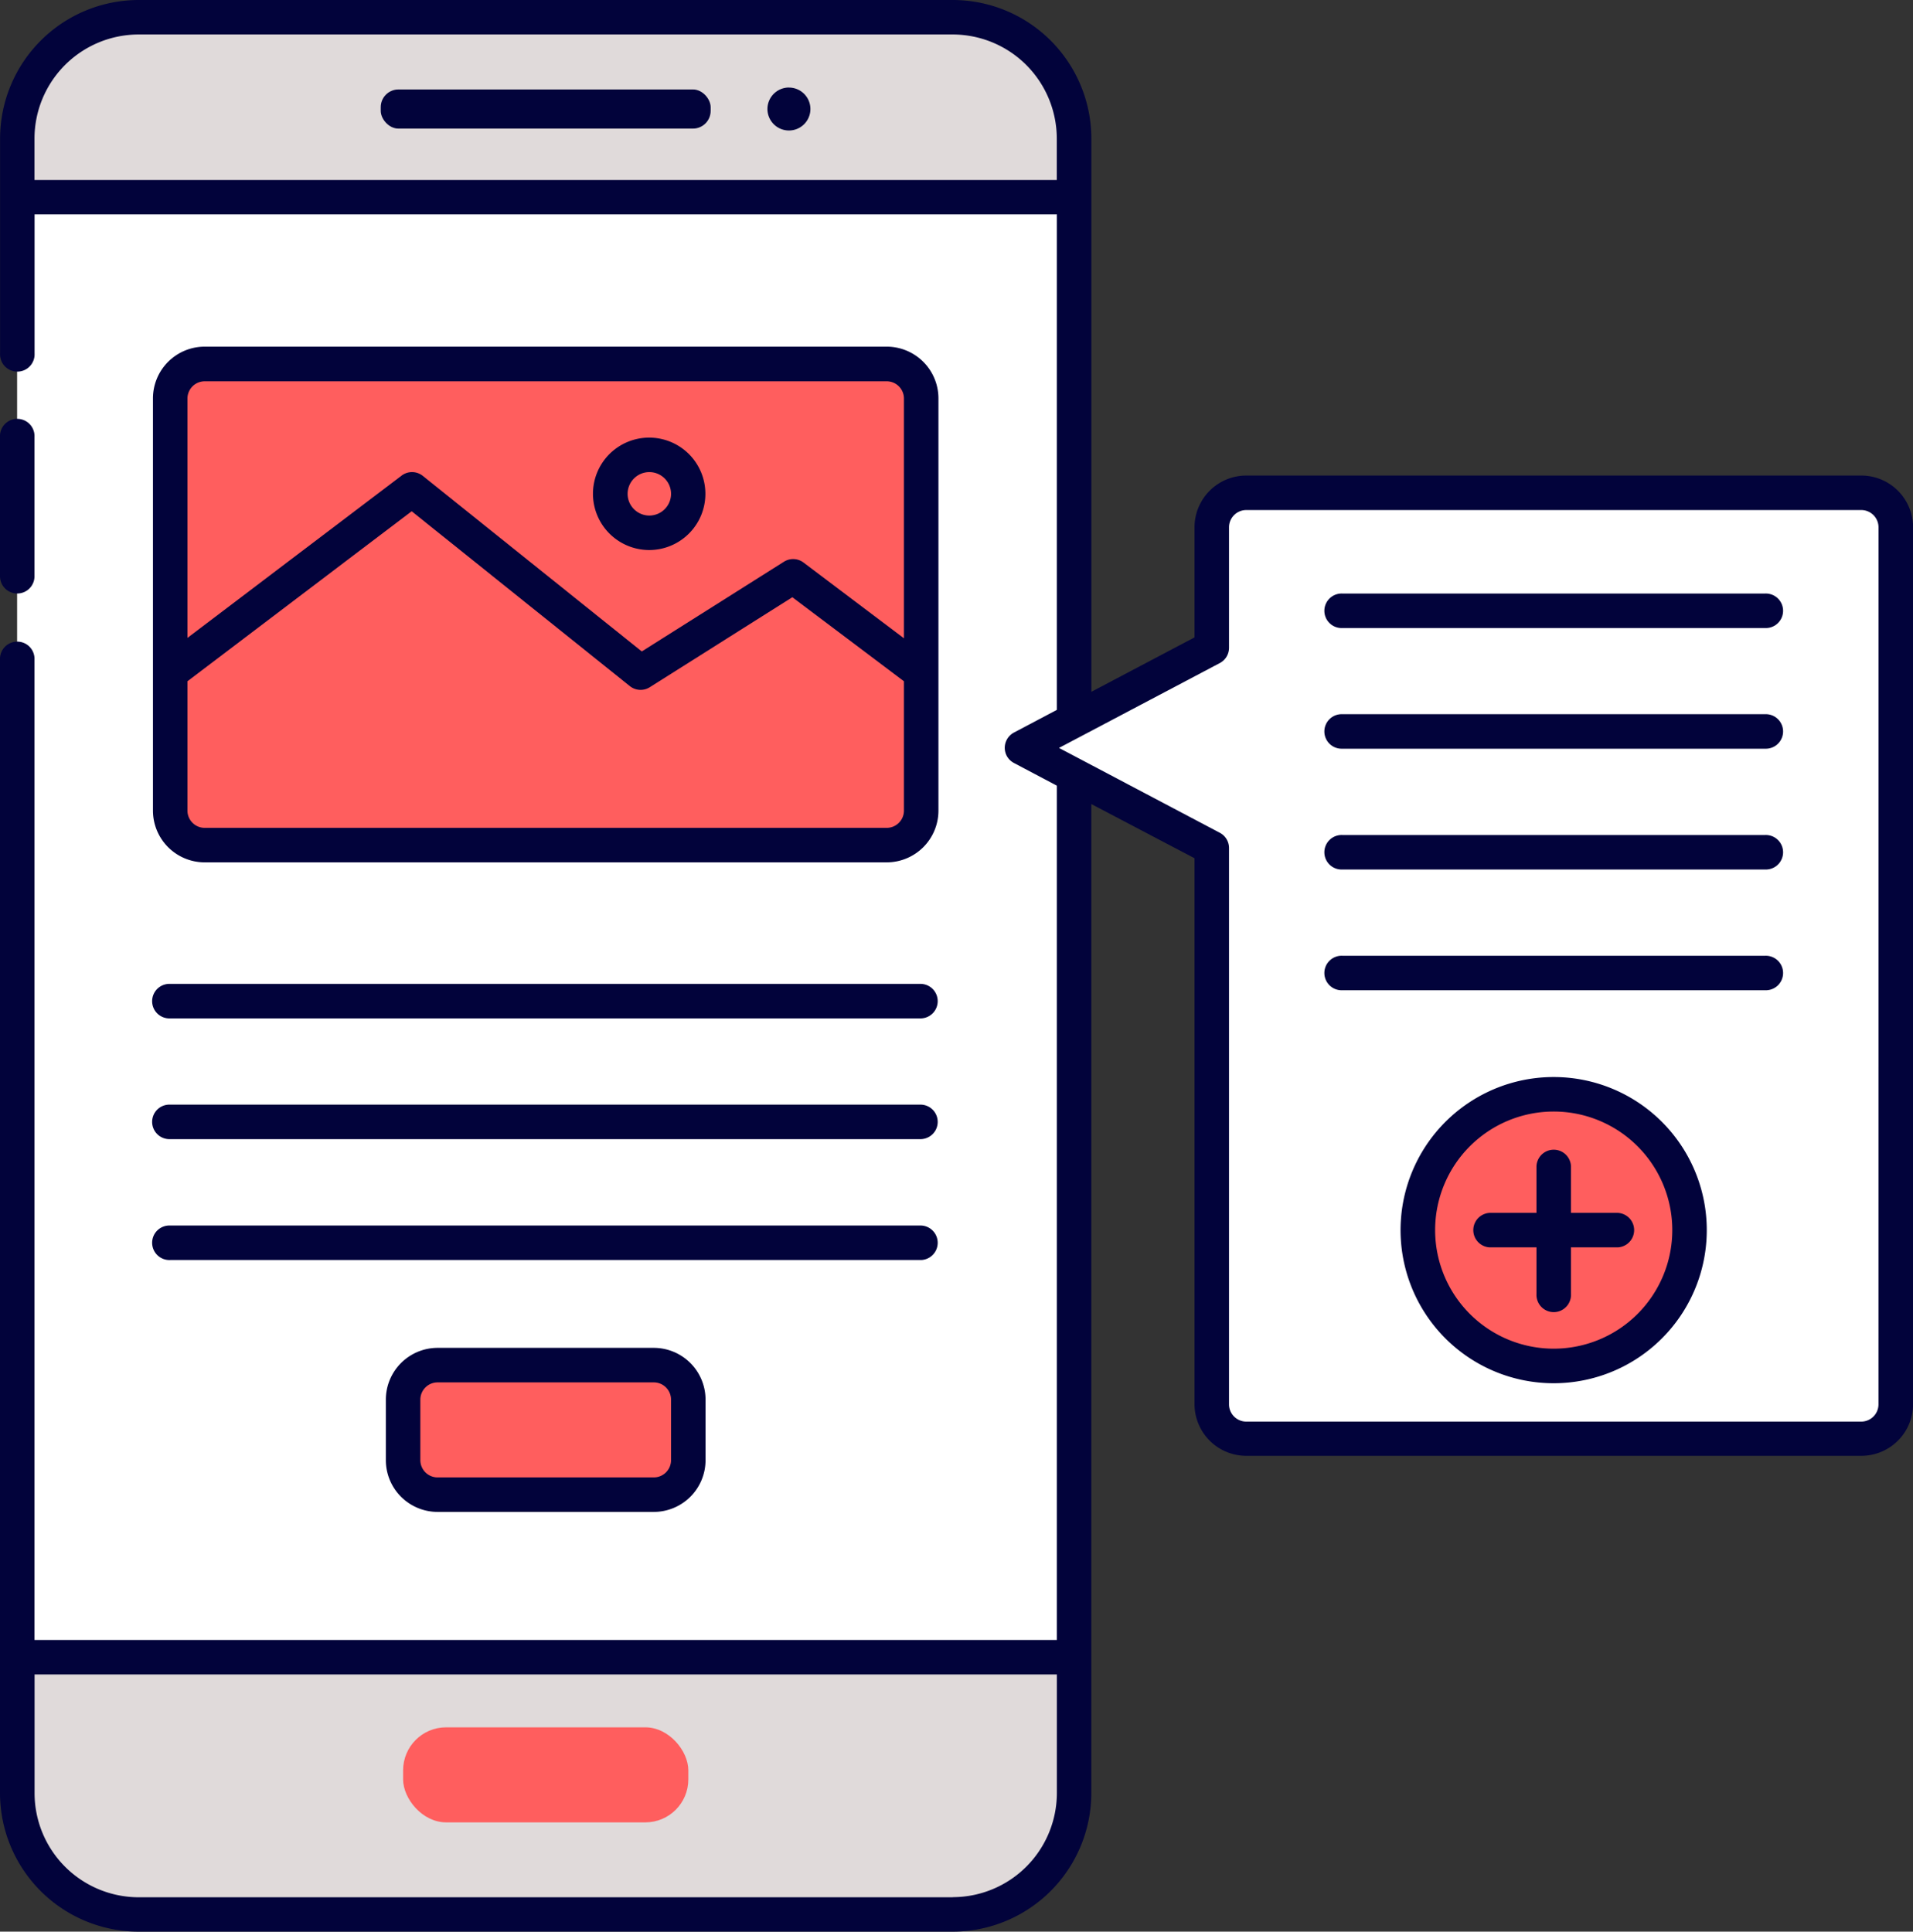<svg id="Layer_1" data-name="Layer 1" xmlns="http://www.w3.org/2000/svg" viewBox="0 0 494.15 499"><rect x="0" y="0" width="494.15" height="499" fill="#333333" stroke="none"/><defs><style>.cls-1{fill:#e0dada;}.cls-2{fill:#fff;}.cls-3{fill:#ff5e5e;}.cls-4{fill:#02033b;}</style></defs><title>icon-1</title><rect class="cls-1" x="4.46" y="4.46" width="273" height="490.09" rx="31.34" ry="31.34"/><path class="cls-2" d="M288.29,59.42V436.6h-273V59.42Z" transform="translate(-10.83 -8.5)"/><rect class="cls-3" x="43.97" y="94.01" width="193.99" height="124.3" rx="8.91" ry="8.91"/><rect class="cls-3" x="104.13" y="352.65" width="73.67" height="33.47" rx="8.91" ry="8.91"/><rect class="cls-4" x="98.35" y="23.11" width="85.22" height="10.11" rx="4.57" ry="4.57"/><path class="cls-4" d="M214.62,31.11a5.55,5.55,0,1,0,5.55,5.56h0a5.55,5.55,0,0,0-5.54-5.55Z" transform="translate(-10.83 -8.5)"/><rect class="cls-3" x="104.13" y="446.22" width="73.67" height="24.55" rx="11.1" ry="11.1"/><path class="cls-2" d="M323.84,144.72v31.13l-49,25.86,49,25.86V371.28a8.91,8.91,0,0,0,8.91,8.91H491.61a8.91,8.91,0,0,0,8.91-8.91V144.72a8.91,8.91,0,0,0-8.91-8.91H332.75A8.91,8.91,0,0,0,323.84,144.72Z" transform="translate(-10.83 -8.5)"/><circle class="cls-3" cx="401.34" cy="317.77" r="35.09"/><path class="cls-4" d="M428.7,321.82H416.63V309.75a4.46,4.46,0,0,0-8.91,0v12.07H395.65a4.46,4.46,0,0,0,0,8.91h12.07v12.06a4.46,4.46,0,1,0,8.91,0V330.73H428.7a4.46,4.46,0,0,0,0-8.91Z" transform="translate(-10.83 -8.5)"/><path class="cls-4" d="M63.71,231.27H239.88a13.37,13.37,0,0,0,13.36-13.37V111.42a13.37,13.37,0,0,0-13.36-13.37H63.71a13.37,13.37,0,0,0-13.37,13.37h0V217.9A13.37,13.37,0,0,0,63.71,231.27Zm176.17-8.91H63.71a4.46,4.46,0,0,1-4.46-4.46V184.49l57.92-43.92,56.34,45.16a4.45,4.45,0,0,0,5.16.3l36.83-23.25,28.83,21.71V217.9A4.46,4.46,0,0,1,239.88,222.36ZM63.71,107H239.88a4.46,4.46,0,0,1,4.45,4.46v61.93L218.4,153.83a4.45,4.45,0,0,0-5.05-.23l-36.74,23.19-56.56-45.35a4.46,4.46,0,0,0-5.48-.08L59.25,173.29V111.42A4.46,4.46,0,0,1,63.71,107Z" transform="translate(-10.83 -8.5)"/><path class="cls-4" d="M178.56,150.59A14.52,14.52,0,1,0,164,136.07h0A14.54,14.54,0,0,0,178.56,150.59Zm0-20.13a5.61,5.61,0,1,1-5.61,5.61h0A5.61,5.61,0,0,1,178.56,130.46Z" transform="translate(-10.83 -8.5)"/><path class="cls-4" d="M123.87,356.69a13.38,13.38,0,0,0-13.37,13.37v15.65a13.37,13.37,0,0,0,13.37,13.36h55.84a13.37,13.37,0,0,0,13.37-13.36V370.06a13.38,13.38,0,0,0-13.37-13.37Zm60.3,13.37v15.65a4.46,4.46,0,0,1-4.46,4.45H123.87a4.46,4.46,0,0,1-4.46-4.45V370.06a4.46,4.46,0,0,1,4.46-4.45h55.84A4.46,4.46,0,0,1,184.17,370.06Z" transform="translate(-10.83 -8.5)"/><path class="cls-4" d="M54.8,271.58h194a4.46,4.46,0,0,0,0-8.91H54.8a4.46,4.46,0,1,0,0,8.91Z" transform="translate(-10.83 -8.5)"/><path class="cls-4" d="M54.8,302.77h194a4.46,4.46,0,0,0,0-8.91H54.8a4.46,4.46,0,1,0,0,8.91Z" transform="translate(-10.83 -8.5)"/><path class="cls-4" d="M54.8,334h194a4.46,4.46,0,0,0,0-8.91H54.8a4.46,4.46,0,1,0,0,8.91Z" transform="translate(-10.83 -8.5)"/><path class="cls-4" d="M15.29,161.82a4.45,4.45,0,0,0,4.45-4.45v-36a4.46,4.46,0,1,0-8.91,0v36A4.46,4.46,0,0,0,15.29,161.82Z" transform="translate(-10.83 -8.5)"/><path class="cls-4" d="M491.6,131.35H332.75a13.37,13.37,0,0,0-13.36,13.37v28.44l-26.65,14.05V44.3a35.83,35.83,0,0,0-35.8-35.8H46.65a35.84,35.84,0,0,0-35.8,35.8V99.83a4.46,4.46,0,1,0,8.91,0V63.88H283.83v128l-11.09,5.86a4.47,4.47,0,0,0-1.87,6,4.53,4.53,0,0,0,1.87,1.86l11.09,5.86V432.15H19.74V178.92a4.46,4.46,0,1,0-8.91,0V471.7a35.84,35.84,0,0,0,35.8,35.8h210.3a35.84,35.84,0,0,0,35.8-35.8V216.21l26.66,14v141a13.37,13.37,0,0,0,13.36,13.37H491.62A13.37,13.37,0,0,0,505,371.28V144.72a13.37,13.37,0,0,0-13.36-13.37ZM19.74,55V44.3A26.92,26.92,0,0,1,46.63,17.41h210.3A26.91,26.91,0,0,1,283.81,44.3V55Zm237.2,443.62H46.65A26.92,26.92,0,0,1,19.76,471.7V441.06H283.83V471.7A26.92,26.92,0,0,1,256.94,498.59ZM496.06,371.28a4.46,4.46,0,0,1-4.46,4.46H332.75a4.46,4.46,0,0,1-4.45-4.46V227.57a4.46,4.46,0,0,0-2.38-3.94l-41.54-21.92,41.54-21.92a4.47,4.47,0,0,0,2.38-3.94V144.72a4.46,4.46,0,0,1,4.45-4.46H491.62a4.46,4.46,0,0,1,4.45,4.46Z" transform="translate(-10.83 -8.5)"/><path class="cls-4" d="M412.17,286.73a39.55,39.55,0,1,0,39.54,39.54A39.55,39.55,0,0,0,412.17,286.73Zm0,70.17a30.63,30.63,0,1,1,30.63-30.63,30.63,30.63,0,0,1-30.63,30.63Z" transform="translate(-10.83 -8.5)"/><path class="cls-4" d="M466.75,161.83H357.6a4.46,4.46,0,1,0,0,8.91H466.75a4.46,4.46,0,1,0,0-8.91Z" transform="translate(-10.83 -8.5)"/><path class="cls-4" d="M466.75,193H357.6a4.46,4.46,0,1,0,0,8.91H466.75a4.46,4.46,0,1,0,0-8.91Z" transform="translate(-10.83 -8.5)"/><path class="cls-4" d="M466.75,224.21H357.6a4.46,4.46,0,1,0,0,8.91H466.75a4.46,4.46,0,1,0,0-8.91Z" transform="translate(-10.83 -8.5)"/><path class="cls-4" d="M466.75,255.4H357.6a4.46,4.46,0,1,0,0,8.91H466.75a4.46,4.46,0,1,0,0-8.91Z" transform="translate(-10.83 -8.5)"/></svg>